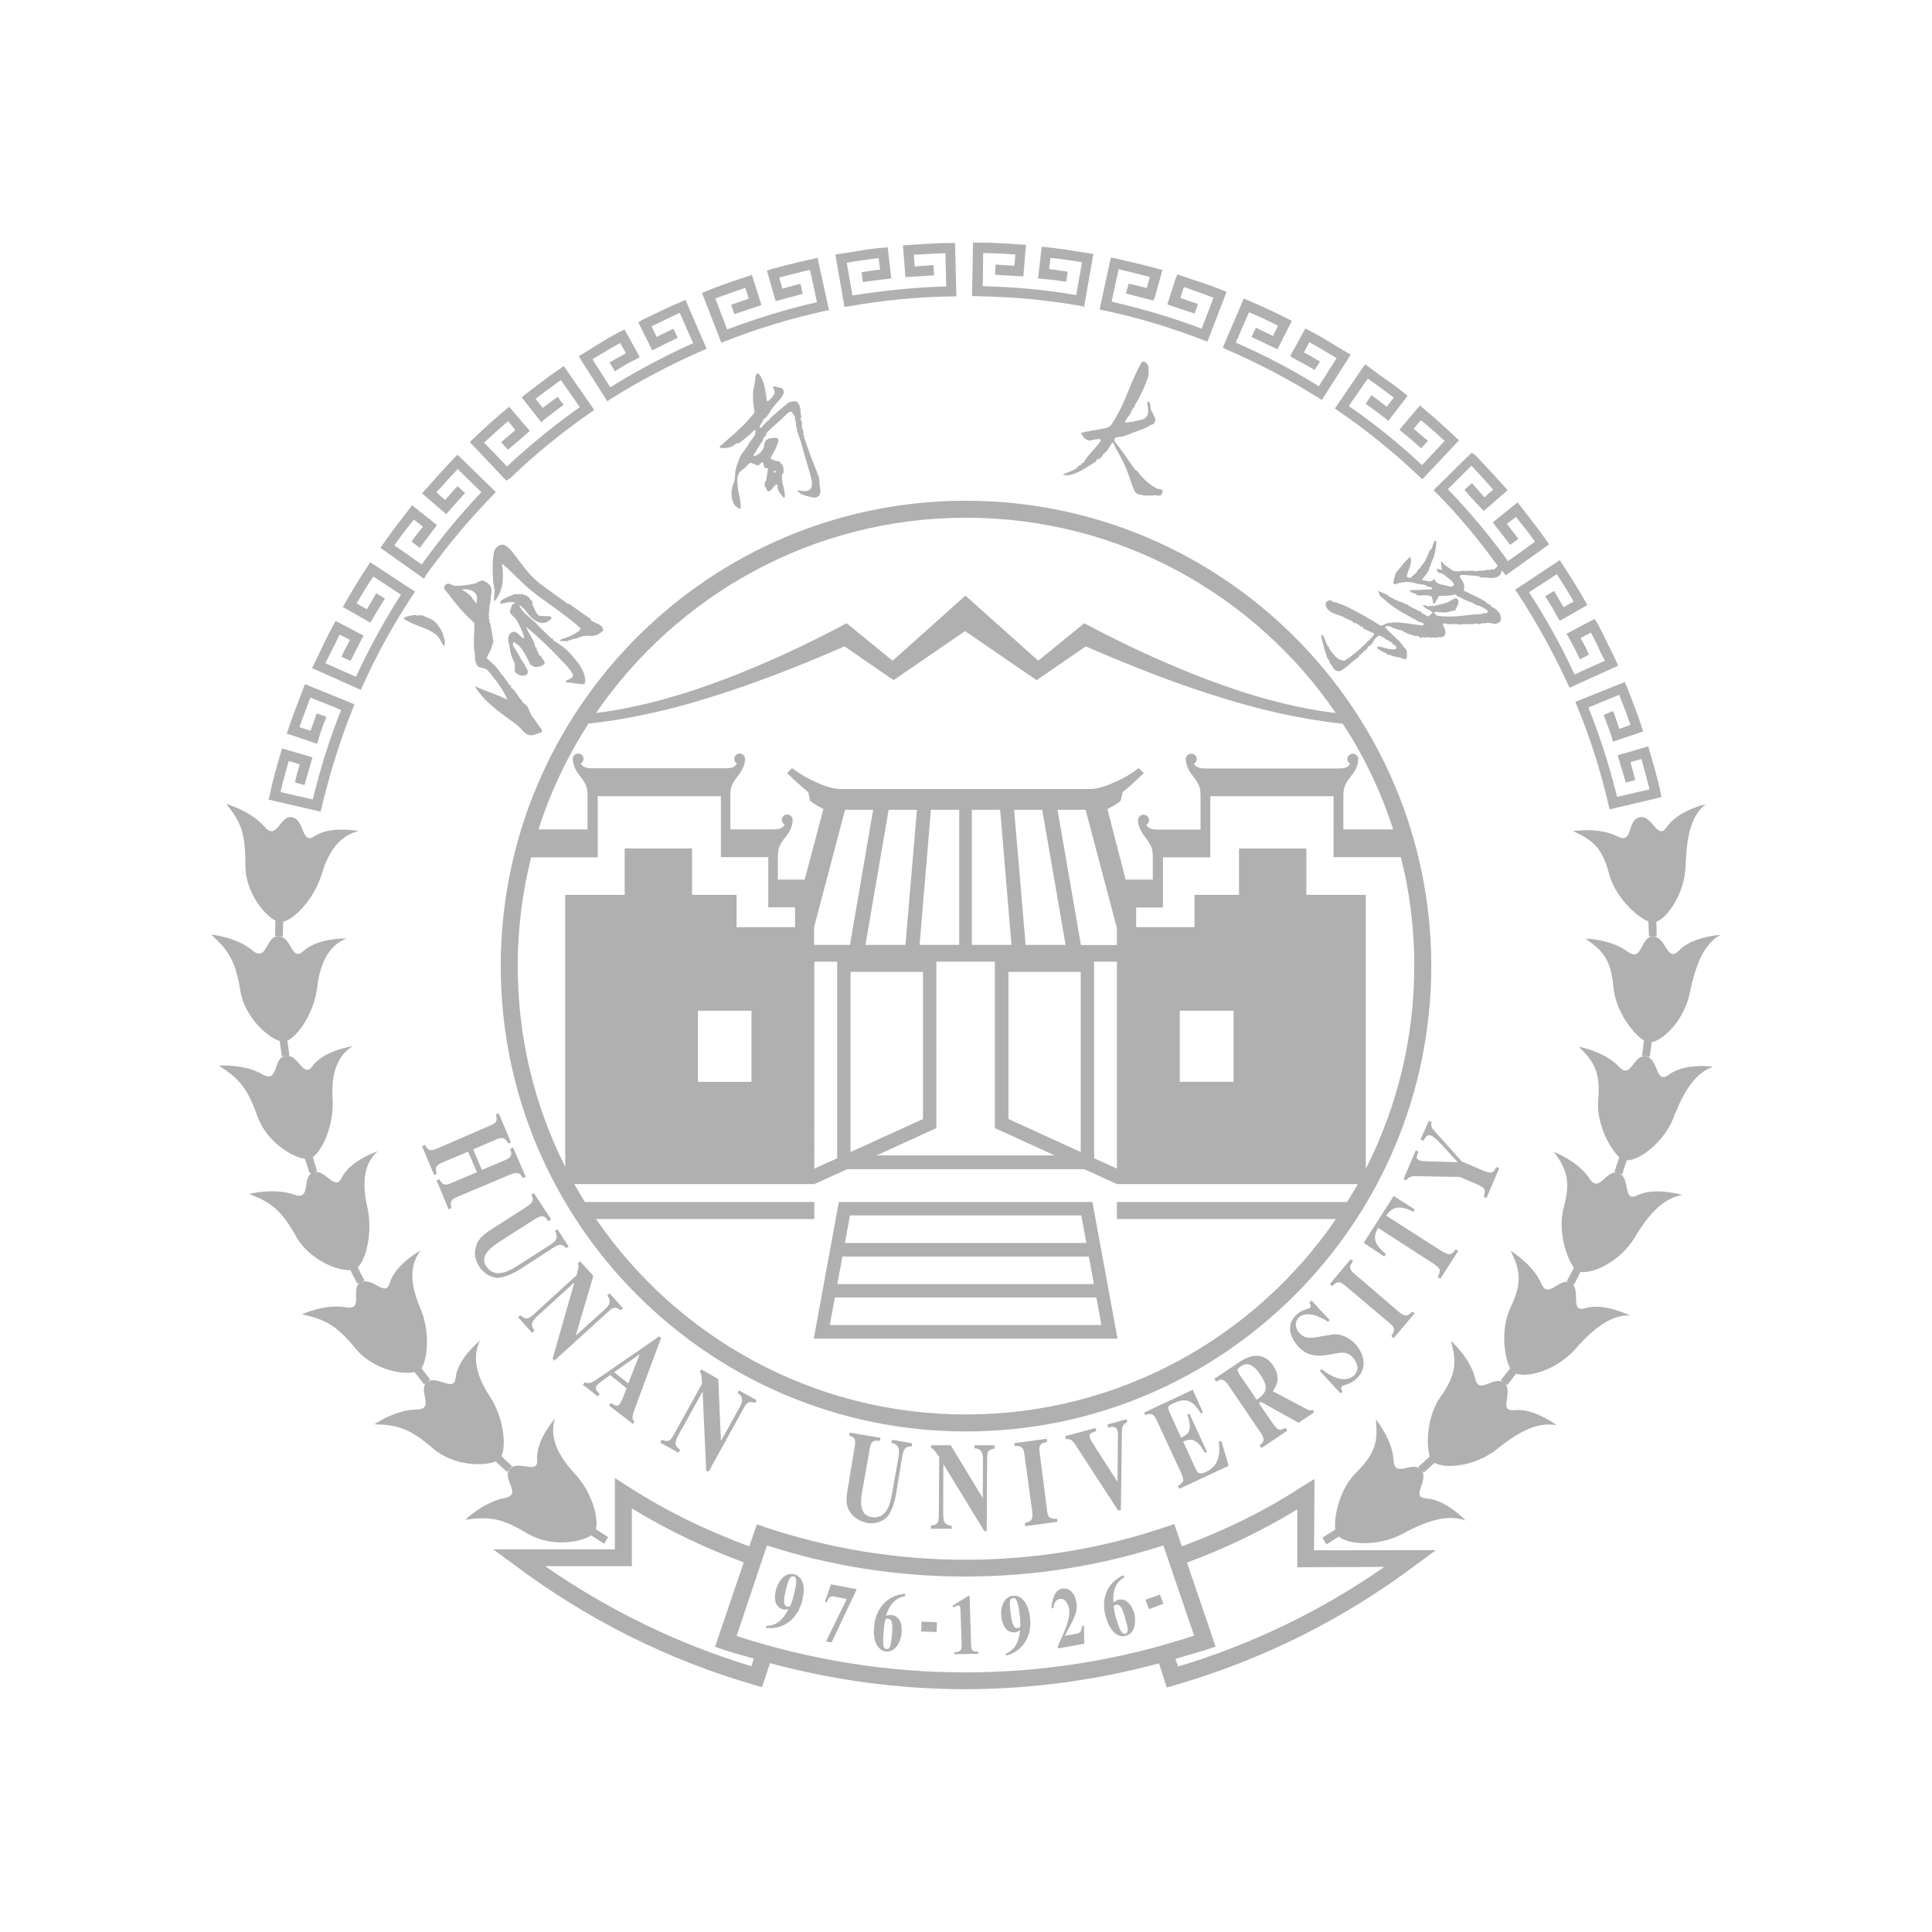 <?xml version="1.0" encoding="UTF-8" standalone="no"?>
<svg
   t="1711960752521"
   class="icon"
   viewBox="0 0 1024 1024"
   version="1.1"
   p-id="4895"
   width="200"
   height="200"
   id="svg11"
   xmlns="http://www.w3.org/2000/svg"
   xmlns:svg="http://www.w3.org/2000/svg">
  <defs
     id="defs11" />
  <path
     d="M265.4 512c0 136 110.6 246.7 246.6 246.7S758.6 648.1 758.6 512c0-136-110.7-246.6-246.6-246.6C376 265.3 265.4 376 265.4 512z m34.3 106.7c-16.2-32.1-25.3-68.4-25.3-106.7 0-19.9 2.5-39.2 7.1-57.6h35.3V422h65.3v32.3h25.1v26.6h14.2v10.5h-31v-17.1h-23.6v-24.6h-35.7v24.6h-31.5v144.4z m98.6-83v37.7h-28.4v-37.7h28.4zM714 637.1H592v9h116.1C665.3 708.6 593.3 749.7 512 749.7s-153.3-41.1-196.1-103.6h115.7v-9H310c-1.9-3.1-3.8-6.3-5.6-9.5h127.2l17.4-7.9h125.7l17.4 7.9h127.6c-1.9 3.2-3.8 6.3-5.7 9.5zM572.9 500.8l-12.4-71.6h14.9L592 492v8.9h-19.1z m19.1 8.9v109.7l-12.1-5.5V509.7H592z m-27.2-8.9h-21.2l-6.1-71.6h14.9l12.4 71.6z m8 14.3v95.5l-38.3-17.5v-78h38.3z m-57.7-14.3v-71.6h15l6 71.6h-21z m12.2 8.9V597.9l31.7 14.5h-94.4l31.7-14.5V509.7h31z m-18.9-8.9h-21l6-71.6h15v71.6z m-19.2 14.3v78l-38.4 17.5v-95.5h38.4z m-9.3-14.3h-21.2l12.3-71.6h15l-6.1 71.6z m-29.4 0h-19v-9.5l16.4-62.1h14.9l-12.3 71.6z m-6.8 8.9v104.2l-12.1 5.5V509.7h12.1z m181.6 63.7v-37.7h28.5v37.7h-28.5zM749.6 512c0 38.7-9.3 75.2-25.7 107.5V474.3h-31.5v-24.6h-35.7v24.6h-23.6v17.1h-30.9V481h14.2v-26.6h25.1V422h65.3v32.3h35.7c4.7 18.5 7.1 37.8 7.1 57.7z m-11.2-72.4H712v-18.5l0.2-2.3c0.4-2.7 2.2-5.5 3.8-7.3 3.1-3.8 3.7-6.6 3.9-8.8v-0.4c0-1.5-1.3-2.8-2.9-2.8-1.6 0-2.9 1.3-2.9 2.8 0 1 0.6 2 1.5 2.5-1.4 2.5-4.1 2.5-6.7 2.5h-69.3c-2.6 0-5.3 0-6.8-2.5 0.9-0.5 1.5-1.4 1.5-2.5 0-1.6-1.3-2.8-2.9-2.8-1.6 0-2.9 1.3-2.9 2.8v0.4c0.2 2.2 0.8 5 3.9 8.8 1.5 1.9 3.4 4.6 3.7 7.3l0.2 2.3v18.6h-22c-2.6 0-5.3 0-6.8-2.5 0.9-0.5 1.5-1.4 1.5-2.5 0-1.6-1.3-2.9-2.9-2.9-1.6 0-2.9 1.3-2.9 2.9v0.4c0.2 2.2 0.8 5 3.9 8.8 1.5 1.9 3.4 4.6 3.7 7.3l0.2 2.3v12.7h-14.4L587 429v-0.2s5-2.5 7-4.4l1-4.6c5-3.8 11.2-10.1 11.2-10.1l-2.6-2.6s-5.4 4.1-10.4 6.4c-4.7 2.2-10.1 4.5-14.8 4.7H445c-4.7-0.2-10.1-2.4-14.8-4.7-5-2.3-10.4-6.4-10.4-6.4l-2.6 2.6s6.2 6.3 11.2 10.1l1 4.6c2 1.9 7 4.4 7 4.4v0.1l-9.9 37.3h-14.2v-12.8l0.2-2.3c0.3-2.7 2.2-5.5 3.7-7.3 3.2-3.8 3.8-6.6 3.9-8.8v-0.4c0-1.6-1.3-2.9-2.9-2.9-1.6 0-2.8 1.3-2.8 2.9 0 1 0.6 2 1.5 2.5-1.5 2.5-4.1 2.5-6.8 2.5h-22V421l0.2-2.3c0.3-2.7 2.2-5.5 3.7-7.3 3.1-3.8 3.7-6.6 3.9-8.8v-0.4c0-1.6-1.3-2.8-2.9-2.8-1.6 0-2.8 1.3-2.8 2.8 0 1 0.5 2 1.4 2.5-1.4 2.5-4.1 2.5-6.8 2.5h-69.3c-2.6 0-5.2 0-6.7-2.5 0.9-0.5 1.5-1.4 1.5-2.5 0-1.6-1.3-2.8-2.9-2.8-1.6 0-2.8 1.3-2.8 2.8v0.4c0.2 2.2 0.8 5 3.9 8.8 1.5 1.9 3.4 4.6 3.7 7.3l0.2 2.5v18.4h-26c6.4-20 15.4-38.8 26.5-56.1 11-1.1 33.4-4.3 61.9-13.1 24.2-7.4 47.4-16.3 73.8-27.8l26 17.9 37.9-26 37.9 26 26.1-17.9c26.4 11.5 49.6 20.4 73.8 27.8 28.9 8.9 51.6 12.1 62.4 13.2 11.3 17.3 20.3 36.1 26.7 56zM512 274.4c81.3 0 153.2 41 196 103.5-10.1-1.1-28.7-4.2-53.5-12.5-41.8-14-79.8-35.1-79.8-35.1l-24.4 19.9-38.6-34.5-38.6 34.5-24.4-19.9s-37.9 21.1-79.8 35.1c-24.5 8.2-42.9 11.3-53 12.5 43-62.5 114.8-103.5 196.1-103.5z"
     fill="#A0a0a0"
     p-id="4896"
     id="path1"
     style="fill:#b0b0b0;fill-opacity:1" />
  <path
     d="M578.7 637.1H444.6l-13.3 72.4h161L579 637.1h-0.3z m-128.2 7.1h122.6l2.7 14.6h-128l2.7-14.6z m133.3 58.1h-144l2.7-14.6h138.6l2.7 14.6z m-140-21.7l2.7-14.6h130.6l2.7 14.6h-136zM787.9 634.9l6.7-15.7-1.4-0.7c-1.8 3.1-2.4 4-7.4 1.8l-11-4.7-15-16.7c-1.6-1.9-1.3-3.2-1-4.1l-1.5-0.7-4.4 9.8 1.5 0.8c1.2-2.1 2-3.7 4.4-2.7 1.5 0.8 4.3 3.6 4.9 4.2l8.9 9.8-16.4-0.5c-1.2-0.1-3 0-3.8-0.5-1.8-0.7-1.9-1.4-0.6-4.5l-1.4-0.8-6.5 15.3 1.5 0.6c1.1-2.3 4.2-2.2 5-2.2l23.4 0.4 8.8 3.8c5.1 2.2 4.8 3.3 3.8 6.8l1.5 0.5zM763.4 677.8l9.5-14.8-1.4-0.8c-2.3 2.8-2.9 3.7-7.7 0.7l-29.1-18.6c2.1-2.8 5.1-6.9 14.5-2l0.6-1.3-11.1-7.1-15.9 24.8 10.9 7.3 0.9-1.3c-8.2-6.4-5.8-10.9-4.2-13.9l29 18.7c4.6 3 4.3 4 2.6 7.2l1.4 1.1zM738.6 709.3l11.2-13.2-1.2-0.9c-2 1.8-3.4 3.2-6.7 0.5L717.7 675c-3.4-2.8-1.9-4.7-0.5-6.6l-1.3-1-11.1 13.2 1.4 1.1c1.6-1.7 3.1-3.3 6.4-0.6l24.3 20.5c3.1 2.6 2 4.3 0.5 6.5l1.2 1.2zM718.9 730.8c6.6-6.1 3.5-14-0.4-18.3-4.9-5.2-10.2-5.6-12.2-5.2l-8.4 1.4c-5.1 0.8-6.7 0.3-9.2-2.2-2.8-3.2-2.1-6.5-0.3-8.2 4.4-3.8 11.6-0.4 15.5 2.3l0.9-0.9-9.7-10.4-1.1 1.1c0.6 1 1.1 1.8 0.3 2.7-1 0.9-4.1 0.9-7 3.6-7 6.3-2 13.8 0.7 16.9 2.1 2.1 6 6.3 15.8 4.5l3.9-0.7c3.6-0.6 6.3-1.1 9.4 2.1 0.5 0.7 4.7 5.5 0.5 9.6-4.8 4.2-11.9 0.7-17.1-3.4l-1 0.9 11 11.9 1.1-1c-0.7-0.9-1.2-1.9-0.4-2.6 1.1-1.1 4.2-0.9 7.7-4.1zM688.3 754.1l8.3-5.6-1-1.3c-0.4 0.3-1.1 0.6-2.4 0l-18.6-9.8c1.6-2.4 4.8-6.9 0.2-13.6-6.2-9.2-15.2-3.8-18-1.8l-13.2 8.8 0.9 1.5c2.6-1.5 3.9-2.1 7 2.5l16.3 24c3 4.4 2.2 5.1-0.2 7.3l1 1.4 13.7-9.2-0.9-1.5c-3.1 1.4-3.9 1.8-6.9-2.5l-7.3-10.6 1.1-0.7 20 11.1z m-22.2-12.2l-9.5-13.9c-0.9-1.8-1.2-2.4 1.2-3.9 3.2-2.2 6.5-1 10.2 4.5 4.7 7 3.3 9.6-1.9 13.3zM624.3 787.6l0.8 1.5 26.1-12.2-3.9-13.3-1.3 0.6c1.3 10.3-2.5 13.9-6.9 16-3 1.3-4.2 1-5.4-1.7l-6.6-14.4c4.5-2.1 7.5-1.3 11.5 5.9l1.1-0.5-9.3-20.2-1.1 0.5c2.7 7.7 1.1 10.3-3.3 12.2l-6.3-13.9c-1.1-2.5-0.5-3.1 2-4.2 6-2.8 10-2.8 14.8 5.3l1.1-0.5-5.4-12.1-25.8 12.1 0.6 1.3c2.2-0.7 4.1-1.4 5.9 2.4l13.4 28.9c1.8 4 0.4 4.7-2 6.3zM581.1 758.4l-0.5-1.5-16.1 4.3 0.5 1.6c2.1-0.1 3-0.1 5.2 3.3l22.5 34.6 1.4-0.4 0.5-40.1c0.1-3.9 0.3-5.2 2.9-6.4l-0.4-1.6L587 755l0.3 1.6c2.8-0.5 4.3-0.7 5 1.8 0.3 1.3 0.3 3.1 0.2 4.6l-0.2 22.4-11.7-18.2c-0.9-1.5-2.6-3.8-2.9-5.1-0.7-2.3 0.4-2.5 3.4-3.7zM543.2 807.2l0.1 1.7 17.1-2.3-0.1-1.6c-2.8 0-4.8 0.1-5.3-4.1l-4-31.3c-0.7-4.5 1.7-4.9 3.9-5.3l-0.1-1.7-17.2 2.3 0.2 1.5c2.2 0 4.6-0.2 5.1 4.1l4.3 31.4c0.4 4.1-1.5 4.7-4 5.3zM500 776l21.7 35.5h1.3l0.2-38.6c0-3 0.2-4.6 3.9-5.1V766h-10.6v1.6c4 0.4 4.5 2.6 4.5 6.6l-0.1 19.8-17-28h-10.4v1.6c0.8 0 1.4 0.3 4.3 4.7l-0.2 31.1c0 4.4-1.4 4.8-4.2 5.2v1.7h11v-1.6c-3.6-0.5-4.5-1.8-4.5-6.5l0.1-26.2zM449.3 789.2c-1.2 7-0.5 9.5 1.3 12.2 2.5 4.2 7 5.3 9.1 5.8 2.9 0.5 7.3 0 10.4-3.1 2.4-2.5 4.2-8.2 4.8-12.1l3.4-20.6c0.9-4.2 2.1-4.7 4.9-4.8l0.3-1.6-10.7-1.9-0.3 1.6c4.2 1.1 4.2 3.3 3.8 7.3l-3.5 19.6c-0.7 4.3-2.5 14-11 12.5-7-1.2-5.5-10.1-4.8-13.7l3.8-21.5c0.9-5.8 2.4-5.5 5.6-5.2l0.3-1.6-16.3-2.8-0.3 1.6c2.6 1 3.8 1.2 2.8 6.6l-3.6 21.7zM372.3 737.7h0.1l1.9 41.8 1.3 0.5 18.6-33.7c1.6-2.7 2.6-4 6.1-2.7l0.7-1.5-9.4-5.2-0.6 1.4c3.2 2.3 2.7 4.5 0.8 8l-9.6 17.3-0.1-0.1-1.4-32.6-9-5.1-0.9 1.5c0.6 0.2 1.1 0.8 1.3 6.1l-15 27.1c-2.1 3.9-3.5 3.7-6.3 2.6l-0.9 1.5 9.8 5.4 0.8-1.5c-2.9-2.2-3.2-3.7-0.9-7.9l12.7-22.9zM350.4 709.1l-1-0.8-30.9 21.3c-4.2 3-6.1 4.2-8.6 3.1l-1 1.2 7.9 6.2 1.1-1.3c-1.3-1.1-3-2.7-1.4-4.7 0.7-0.8 2.9-2.5 6.9-5.3l8.7 7c-0.7 2-2.6 6.8-3.6 8.3-1.3 1.7-2.1 1.1-4.7-0.5l-1 1.3 12.6 9.8 0.9-1.2c-1.9-1.5-1.1-3.5 1.5-10.5l12.6-33.9zM333 733.2l-7.5-5.9 13.6-9.6-6.1 15.5zM293.8 721.2l28.6-26c2.4-2.2 3.6-3 6.6-0.7l1.2-1.1-7.1-7.9-1.3 1.1c2.5 3.3 1.3 5.1-1.7 7.8l-14.7 13.3h-0.2l9.3-31.5-7.1-7.7-1.2 1.2c0.5 0.4 0.8 1.2-0.6 6.2l-23 21c-3.1 2.8-4.4 2.2-6.9 0.2l-1.1 1.1 7.4 8.2 1.3-1.1c-2.1-3-1.8-4.7 1.6-7.8l19.4-17.7 0.1 0.1-11.5 40.2 0.9 1.1zM263.5 677.3c3.6 0 9-2.6 12.2-4.6l17.6-11.4c3.7-2.4 4.8-1.7 6.8 0.2l1.3-0.8-5.9-9.1-1.3 0.8c1.9 3.7 0.5 5.5-2.9 7.6l-16.9 10.8c-3.5 2.3-12 7.6-16.7 0.3-3.9-5.9 3.8-10.8 6.8-12.8l18.6-11.9c4.8-3 5.7-1.8 7.5 0.9l1.5-1-9.1-13.9-1.4 0.9c1.1 2.4 1.7 3.6-2.9 6.6l-18.4 11.8c-6 3.8-7.2 6.2-8.1 9.3-1.4 4.7 0.7 8.8 2 10.6 1.6 2.4 5.1 5.4 9.3 5.7zM241.8 634.6l29.2-12.3c4.1-1.6 5.1 0.3 6.1 2.1l1.5-0.7-6.6-15.4-1.6 0.7c0.7 2 1.5 4.1-2.5 5.8l-12.5 5.3-4.6-10.9 12.5-5.4c4-1.7 5 0.4 6.1 2.3l1.4-0.6-6.4-15.3-1.6 0.5c0.6 2.2 1.3 4.1-2.6 5.7L231.1 609c-3.6 1.5-4.4 0.2-5.9-2.2l-1.5 0.7 6.4 15.3 1.4-0.7c-0.7-2.4-1.1-4.3 2.6-5.8l14-5.9 4.7 10.9-14 5.9c-3.7 1.6-4.7 0-6-2.2l-1.4 0.6 6.4 15.4 1.5-0.7c-0.6-2.5-0.9-4.2 2.5-5.7zM300.3 360.5c-0.5 0.3-0.5 1 0.1 1.3 0.6 0 1.4-0.3 1.9 0.3 0.6-0.7 1.1 0 1.7 0.1 1.2 0 2.5 0.3 3.6 0.3 1.1 0.4 2.6 0.2 2.6-1.4 0-6.1-4.5-10.7-8.4-15.2-2.6-2.7-5.7-4.7-8.7-6.6-0.3-0.2-0.1-0.7 0-0.8-0.1-0.7-0.8 0.2-1.1-0.3-2.6-2.7-5.4-5-7.8-7.8-3.1-3.1-6.8-5.2-8.9-9.2 0.1-0.2 0.2-0.4 0.4-0.3 0.9 0.7 1.5 1.3 2 1.8 2.7 3.3 5.3 7.2 10 7.5 1.6 0.1 3.2-1 4.5-2.2 0.3-0.3-0.1-1.4-1-1.5-0.5 0.3-1.3 0-1.5 0.1-1.8-0.3-3.8 0.4-4.8-1-1.1-1.5-1.9-3.3-2.7-5.1 0-0.2-0.1-1 0-1.5-0.1-0.6-1.1-1.1-1.3-1.5-0.5-1-1.3-1.7-2.7-2.1-0.6-0.1-1-0.2-1.3-0.6-0.5-0.3-0.5 0.5-0.9 0.4-0.4-0.8-1.2 0-1.9-0.2-1.2-0.4-2.4 0.4-3.9 0.9-1.1 0.2-2.2 1.2-3.4 1.7-1 0.3-1.7 1.3-1.8 2.4 2.6-0.2 5.4-1.5 7.9-0.6 0.1 0.1 0 0.4-0.2 0.4-0.1 0.3-0.3 0.2-0.5 0-0.3 0.5-0.9 0.8-1.1 1.4 0.1 1.2-1.2 2.4-0.7 3.5 0.4 1.4 2.5 2.3 3.3 3.8 1.7 2.9 3.5 6.4 4.2 9.9-2.5-0.6-3.6-4.5-6.6-3.3-0.9 0.4-1.5 1.4-1.8 2.5-0.5 2.4 0.8 4.7 0.9 7.3 0.4 2.1 1.2 4.1 2.1 6 0.4 0.9 0.5 2.6 0.4 3.6 0 0.5-0.3 1.2 0.2 1.8 1.1 1.1 2.3 1.8 3.8 1.8 1.8 0.1 3-0.8 2.8-2.1 0.2-0.5-0.4-1.2-0.7-2-0.1-0.5-1.1-0.9-0.7-1.9-1.1-0.5-1.1-1.7-2.1-2.3-0.3-0.3-0.1-0.6-0.1-0.6-1.3-2.6-2.7-4.7-4.1-6.9-0.2-0.6 0-1.4 0-2 4.5 1.8 6.6 7 8.8 11.4 0.8 1.1 1.9 1.6 3.2 1.9 0.8 0 1.6-0.4 2.3-0.4 0.6 0.2 0.7-0.7 1.5-0.7 0.6-0.2 1-1.1 0.9-1.3-0.3-1.2-1.5-2-1.8-3.2-0.4-0.5-0.9-0.6-1.3-0.8-0.1-0.3-0.1-0.6 0-0.8-0.3-0.4-0.9-0.7-0.6-1.5 0 0-0.5-0.3-0.6-0.4-0.2-0.3 0-0.6 0.2-0.9 0-0.3-0.9-0.3-0.9-0.6-0.7-4.2-3.5-7-4.9-10.8 6.8 5.6 12.8 11.4 18.9 17.9 2.2 2.2 4.3 4.4 5.9 7.2 0.6 1.5-1.3 2.9-3.3 3.2zM232.2 331.5c-1.2-2.1-3.5-3.4-6-4.3-1.1-0.4-2.5-1.4-3.8-1-0.6 0-1-0.1-1.6 0.1-0.1-0.1-0.5-0.4-0.7-0.4-1.9 0.3-3.8 0.5-5.6 1.3-0.1 0.2-0.4 0.6-0.5 0.8 3.5 2.2 7.1 3.6 11.1 5 2.5 1 4.7 2.2 6.5 3.8 1.8 1.8 2.2 4 4 5.9 0-0.9 0-1.7 0.2-2.5 0-1.3-0.7-2.3-0.9-3.7-0.5-1.8-1.6-3.5-2.7-5z"
     fill="#A0a0a0"
     p-id="4897"
     id="path2"
     style="fill:#b0b0b0;fill-opacity:1" />
  <path
     d="M260.5 313c0.4-2.5-2.4-4.5-4.8-5.4-0.7-0.1-1.3 0.9-1.8 0.5-0.6 0.6-1.4 0.8-1.8 1.1-3.5 0.8-7 1.3-10.6 1.3-1.2 0-2-0.5-3-1-1.6-0.5-2.5 0.3-3 1.5-0.4 0.9 0.4 1.6 0.7 2 4.8 6.2 9.3 12.1 15.2 17.1 0.2 5.9-0.9 11.5 0.4 17.4 0 1.2-0.2 2.6 0.4 3.6 0.3 1.2 1 2.5 2.3 2.6 1.4 0.5 3.1 0.5 4.1 1.7 4 4.9 8 9.8 10.4 15.5-5.7-2.9-11.6-4.6-17.4-7.2 5.3 8.7 13.9 14.2 21.8 20.1 2.1 1.4 3.3 3.5 5.2 4.9l0.5 0.4c2.1 1.2 4 0.5 6.1-0.4 0.2-0.1 0.5-0.1 1.3-0.4 0.8 0.1 0.9-1.3 0.4-2-1.8-2.1-2.9-4.2-4.7-6.4-1.3-1.6-1.6-3.9-3-5.8-0.4-0.6-1.3-1.3-1.9-1.6-0.5-0.9-1.3-1.8-1.9-2.6-1.5-1.8-2.4-4.1-4.5-5.4-0.4-0.3 0.4-0.5 0-0.9-0.4-0.3-1-0.6-1.4-1 0-1-1-1.6-1.3-2.3-0.2-0.7-1.1-0.8-1.3-1.8 0.1-0.4-1.3-1-1.6-1.7-0.3-1.1-1.3-1.5-1.5-2.2-1.6-2.2-3.9-3.9-5.8-5.7 0.6-2.3 2.3-4.1 2.7-6.4 0.2-0.7 0.5-1.4 0.8-2.2-0.3-3.2-1.1-6.3-1.6-9.8 0-0.4-0.7-0.5-0.6-1 0.3-0.3 0.5-0.4 0.5-0.4s-0.3-0.2-0.6-0.2c0-0.3 0.1-0.6 0.3-0.7-0.7-0.3-0.4-1-0.3-1.2 0.1-0.7-0.6-1.3 0.1-1.9 0.2-0.3-0.5-0.5-0.1-0.8 0.3-0.6 0.1-1.5 0.1-2.2 0.8-3.2 0.9-6.2 1.2-9.1z m-7.7 6.9c-1.5-1.1-2.3-2.8-3.4-4.1-1.5-1.4-3.1-2.5-4.7-3.4 2.7-0.3 6.4 0.1 7.8 3 0.9 1.3-0.3 3.2 0.3 4.5z"
     fill="#A0a0a0"
     p-id="4898"
     id="path3"
     style="fill:#b0b0b0;fill-opacity:1" />
  <path
     d="M301.5 319.9c-0.2 0.1-0.3 0.3-0.5 0.2-5.2-3.9-10.5-7.4-15.6-11.4-5.7-4.7-9.6-10.8-14.2-16.6-1.2-1.4-2.4-2.6-4-3.3-2.7-0.6-5.3 1.9-5.5 4.4-0.7 4.6-0.7 8.8-0.4 13.6 0.1 2 0.5 4.2 0.9 6.3 0 1.9-0.7 3.8-0.1 5.6 4.8-5.4 5-13.1 3.9-20 5.6 4.4 10.1 10 15.7 14.4 8.6 6.9 17.8 12.4 25.9 19.8 0.4 0.2-0.3 0.9-0.7 1.5-1.6 1.2-3.4 2.1-5.1 2.9-1.7 0.8-3.8 1-5.2 2.2 0.2 0.1 0.3 0.4 0.6 0.5 0 0 0.2-0.1 0.2-0.5 0.5-0.2 0.6 0.5 1.2 0.5 0 0 0.1-0.1 0.2-0.3 0.8-0.1 1.3 0.3 1.5 0.2 2.1-0.9 4-1.2 6.1-1.8 1.9-0.9 3.9-1.3 5.7-1.1 2.9 0.4 5.6-0.8 7.5-2.7 0.6-0.5-0.4-1.1-0.2-1.6-0.4-0.9-1.2-1.2-2-1.8-1.4-0.6-3-1.3-4.2-2.1-0.2-0.2 0-0.4 0.1-0.6-4.1-2.7-7.9-5.5-11.8-8.3zM385.4 233.2c-1.4 1.2-2.5 2.3-4 3.5-0.1 0.1 0.5 0.6 0.7 0.8 2.2 0 5.1 0 7-1.6 0.3-0.4 1-0.8 1.7-1 0.3-0.2 0.4 0.1 0.4 0.3 2.9-2.1 6-4.4 8.5-7.2 0.2 0 0.7-0.1 0.7 0 0 0.6 0 1.3-0.1 1.9-0.7 1.9-2 3.2-3.2 4.8-0.9 1.8-2 3.4-3.4 5.1-1.2 1.7-1.7 2.9-2.4 4.7-0.7 1.9-1.3 3.8-1.6 5.8-0.2 2.1-0.1 4-0.9 5.9-1.4 3.6-1.5 7.3 0 10.6 0.4 1.3 1.8 1.8 2.7 2.8 0.1-0.1 1-0.1 1.1-0.3 0.3-4.2-1.6-7.9-1.6-12-0.3-1.4-0.2-2.8-0.1-4.3 0.3-1.7 1.2-3.2 2.5-3.9 1.1-0.8 2.2-1.8 2.8-2.7 0.2-0.1 0.4-0.1 0.5-0.1 0-0.3 0-0.4 0.3-0.6 0.4-0.2 0.7-0.5 1-0.4 1.2 0.7 2.1 0.6 3.1 1.3 0.6 0.2 1.2-0.1 1.7-0.3-0.1-0.2-0.2-0.4 0-0.5 0.8-0.2 0.8-1 1.1-0.8 1.2 0.2 0.6 2.3 1.6 3.1 0.7 0.1 1.5-0.3 1.5 0.6-0.2 1.9-0.6 3.8-0.9 5.7 0 0.3-0.6 1-0.7 1.3 0 0.8-0.3 1.5 0 2.6 0.2-0.2 0.5-0.3 0.6 0 0.2 0.9 0.5 2.1 1.4 2.1 1.9-0.2 2.2-2.7 4-3.6 0.2-0.1 0.9 0.2 0.8 0.9-0.3 2 1.3 3.8 2.4 5.2 0.3 0.5 1.2 1.5 1.3 0.5 0.5-4.2-2.2-7.8-1.3-12.2 0.2-0.2 0.7-0.5 0.7-0.5-0.2-1.4 0.3-2.8-0.6-4.1-0.8-0.7-1.1-1.9-2.2-2.3-0.2 0.2-0.8 0-1.1 0.2-0.5-0.2-1.1-1-1.6-0.6-0.3-0.6-1.4-0.4-1.4-1.1 1.6-3 3.3-5.6 4.1-8.9 0.2-1-0.3-1.9-1.4-1.8-2.2-0.1-5.8 0.2-6 3.5-0.1 2.6-2.4 5.3-5.2 6.1-0.3 0.1-0.6 0-0.5-0.4 1.7-2.8 3-5.2 5-7.9 0.1-0.3 0-1 0.1-1.2 0.8-0.3 0.8-1 1.3-1.5 0.4-0.1 0.4-0.9 0.7-1.5 3.5-3.6 7.2-6.4 10.7-9.9 0.4-0.4 1.1-1.1 1.7-1.1 0.4 0.3 0.7-0.1 0.9 0.3 0.7 1.3 2 2.3 1.6 3.6 0 0.8 0.4 1.4 0.4 1.9 0.2 4 1.9 7.8 3.1 11.5 1.2 4.9 2.8 9.9 4.2 14.7 0.6 2.4 1.5 4.7 1.2 7.2-0.4 3.8-5.1 3-7.8 2.3 1.3 2.7 4.8 3 7.5 3.8 1.4 0.4 3 0.4 4.1-0.8 1.3-1.7 0.6-3.9 0.3-5.5-0.2-1.6 0-3.2-0.5-4.8-2.9-7-5.6-14.1-7.9-21.2 0-0.2 0.2-0.3 0.4-0.4-0.2-0.4-0.8 0-0.7-0.6 0.8-1.8-1.3-3.1-0.7-5.3 0.5-0.9-0.6-1.8-0.7-3-0.1-0.3 0.1-0.5 0.5-0.8-0.2-1.2-0.6-2-0.5-3.3 0.1-1.3-0.5-3.2-1.4-4.3-0.3-0.3-0.8-0.9-1.5-0.9-0.9 0.3-2.3 0.2-3.2 0.6-3.4 2.7-6.8 5.5-10.2 8.7 0 0-0.1 0.3-0.3 0.6-1.5 0.9-3 2.8-4.2 4.1-0.4 0.1-0.8 0.2-0.9 0 0.1-0.5 0.2-1.7 1-1.9-0.1-0.1-0.1-0.1-0.1-0.4-0.2-0.2 0.2-0.2 0.5-0.4 0.2-0.3 0.3-0.9 0.6-1.5 0.5-0.7 1.6-1.1 2-1.9 0.9-1.1 1.6-2.4 2.5-3.8 0.5-0.4 1.1-1.4 1.6-2 1.8-2.1 3.7-3.8 4.6-6.2 0.5-1.4-0.6-3-1.9-3-1.5-0.1-2.4-1-3.8-0.5 0.8 1.4 1.5 3.3 0.4 4.6-0.7 0.5-0.7 1-1 1.4-0.8 0.3-0.8 0.8-1.2 1.2-0.6 0.1-1.2 0.6-1.4 0.2-0.1-1.4-0.3-2.9-0.7-4.6-0.3-2.5-0.8-5-1.9-7-0.3-0.9-1.4-3.2-2.6-2.8-0.9 0.6-0.8 2.8-1.1 4.3 0 0.5-0.2 1.2-0.2 1.7-1 3.6-0.9 7-0.6 10.2 0 1.7 1.1 3.7 0.3 4.9-4.2 5.3-9.1 9.8-14.2 14.1zM410 250c0.2-0.3 0.5-0.4 0.7-0.5 0.4-0.1 0.4 0.2 0.4 0.3 0 0.5 0 0.5-0.3 0.7-0.3 0-0.5 0.1-0.5-0.2-0.2-0.1-0.3-0.1-0.3-0.3zM574.8 228.9c-0.4-0.2-0.2 0.6-0.7 0.4-0.3 0-0.5-0.1-0.7-0.1-0.4 0.4-0.3 0.9-0.1 1.2 0.9 0.5 0.8 1.5 1.7 2 0.8 0.5 1.6 1.1 2.4 1.1 1.8-0.2 4-1.1 5.9-0.6 0.3 0.3 0 0.8-0.2 1.3-2.9 3.8-6.4 6.9-8.9 11.1-0.3 0.5-0.7-0.3-0.8 0.2-0.1 0.3-0.2 0.4-0.2 0.7-1.2 0.4-2 1.2-2.8 2.1-2.2 1.5-4.8 2-7.1 3.3 0.7 0.3 1.5 0.3 2.2 0.3 1.7 0 3.6-0.6 5.3-1.4 3.4-1.4 6.6-3.8 10.1-5.9 0.2-0.3 0.3-0.8 0.3-1 0.2-0.4 0.5 0 0.8 0v-0.4c0.4-0.2 0.9 0 0.9 0 0.6-0.6 1.2-1.2 1.6-2.1 0.1-0.1 0.8-0.9 1.2-1.2 2-1.5 2.3-3.7 4.2-5.5 2.1 4.7 4.9 8.8 7 13.9 1.6 3.9 2.5 7.7 4.3 11.6 0.3 0.8 1 1.8 2.2 2.1 1.9 0.4 3.7 0.9 5.4 0.7 0.8-0.3 1.7 0.2 2.7-0.2 0.7-0.4 1.6 0.5 2.4 0.2 0.6 0 1.3 0 1.7-0.6 0.5-0.6 0.8-1.5 0.5-2.2-0.8-1.1-2.2-0.4-3.2-1.1-4.1-2.2-7.3-5.3-10.2-9.2-0.1-0.1-1-0.6-1.1-0.7-3.6-4.9-6.5-9.7-10.4-14.3-0.4-0.6-1-1.8-0.1-2.4 1-0.7 2.6-0.7 4.2-0.9 2-0.7 3.6-1.3 5.3-2 3.2-1.3 6.5-2 9.5-4.2 0.3-0.1 1.1-0.1 1.2-0.4 0.8-0.7 1.4-2 0.9-3-0.6-1.4-1.1-2.9-2.1-4.1-0.7-1.6 0.2-3.8-1.4-4.8-0.4-0.1-0.5 0.5-0.7 0.9 0.3 1.7 0.9 3.6 0.5 5.1-0.2 1.3-0.7 2.4-1.9 3-1.5 0.9-3.2 0.9-4.9 1.4-1.3 0.4-3 0.5-4.2 0.7-0.2-0.1-1.2 0.5-1.2-0.3 0.4-1.2 1.3-2.4 2.2-3.4 1.2-1.4 1.3-3.7 3.2-4.9-0.1-0.2-0.4-0.3-0.3-0.4 3-4.8 5.2-9.6 7-14.7 0.6-1.9 0.5-4.1 0.2-6.3-0.5-1.1-1.4-2.2-2.7-2.2-0.7 0-1.3 0.9-1.5 1.6-3.5 6.3-5.7 12.5-8.4 18.9-1.9 4.4-4.2 8.8-7.1 13.1-1.6 1.9-5 1.9-7.4 2.5-0.9 0.1-2 0.4-2.7 0.4-1.1 0.2-2.8 0.7-4 0.7zM170.6 427.5c4.2-17.5 9.6-35 16.3-51.7l1-2.5-26.3-10.7-1 2.7-2 5.3c-2 5.2-4 10.3-5.7 15.7l-0.9 2.5 16.1 5.4 0.8-2.7c1-3.6 2.4-7.3 3.8-10.7l0.2-0.9-5-1.8-0.3 0.8c-1 2.7-2 5.5-3 8.4-2.2-0.7-3.8-1.2-5.9-1.9 1.5-4.4 3.2-8.7 4.7-12.8 0 0 0.5-1.4 1.1-2.9 3.4 1.4 13.1 5.2 16.3 6.6-6.1 15.2-11.1 31.2-15 47.4-3.5-0.7-13.6-3.1-17.1-3.9 1.2-5.5 2.8-11 4.3-16.4 2.2 0.5 3.8 1.1 5.9 1.8-1.1 3.1-2.6 9.5-2.6 9.5l5.1 1.4 4.2-14.7-16.1-4.7-1.1 3.7c-2 6.9-4 13.8-5.4 20.9l-0.7 2.5 27.6 6.4 0.7-2.7zM191.3 365.7l1-2.4c7.4-16.4 16.3-32.5 26.2-47.5l1.5-2.2-23.8-15.6-1.4 2.2c-4 6-7.8 12.3-11.8 19.2l-1.3 2.3 14.6 8.3 3.6-6.1 4.1-6.7-4.6-2.8-4 7s-0.6 0.8-1 1.5c-1.9-1.1-3.5-2-5.4-3.1 3-5 5.8-9.8 8.8-14.2 3.2 1.9 11.7 7.6 14.7 9.6-8.9 13.9-16.9 28.5-23.8 43.5-3.3-1.4-12.8-5.6-16.2-7.2 0.9-1.8 1.7-3.5 1.7-3.5 2-3.8 3.9-7.8 5.8-11.7 1.9 1 3.6 1.9 5.5 2.9-1.6 3-3.2 5.8-4.5 8.9l4.8 2.2c1.8-3.6 3.7-7.3 5.6-11l1.3-2.4-14.8-7.8-1.2 2.2c-2.6 4.8-5 9.6-7.2 14.4l-4.1 8.5 2.5 1 23.4 10.5zM226.1 304.4c10.6-14.7 22.2-28.7 34.9-41.7l1.8-1.9-20.3-19.8-1.9 1.9c-4.1 4.2-8 8.7-11.9 13l-5 5.6 2.1 1.8 10.7 9.2 7-7.9 3-3.3-4-3.6-3 3.2s-2 2.3-3.6 4.1c-1.6-1.4-2.9-2.6-4.6-4.1 0.7-0.8 1.4-1.5 1.4-1.5 3.2-3.6 6.5-7.2 9.9-10.8 2.6 2.6 10.1 9.8 12.5 12.3-11.3 11.9-22 24.9-31.6 38.3-2.9-2.1-11.5-8.1-14.5-10.2 2.7-3.7 5.3-7.3 8.1-10.8 0 0 1.1-1.4 2.3-2.8 1.7 1.4 3.1 2.4 4.8 3.8-2.2 2.5-6.1 7.8-6.1 7.8l4.4 3.4 9.1-12.1-13.2-10.5-5.5 7.2c-3.3 4.2-6.5 8.6-9.7 13.1l-1.5 2.3 23 16.3 1.4-2.3zM270.7 253.2c13.2-12.7 27.4-24.2 42.1-34.4l2.2-1.5-16.2-23.3-2.2 1.6-4.9 3.4c-4.4 3.2-8.8 6.6-13.1 9.9l-2.1 1.7 10.4 13.2 2-1.8c2.6-2 6.2-4.8 9.8-7.4l-3.1-4.3c-2.9 2-5.6 4.1-7.9 5.9-1.4-1.8-2.4-3-3.8-4.8 3.5-2.8 7.2-5.4 10.8-8.1 0 0 1.2-1 2.6-1.8 2.1 3 8 11.3 10 14.3-13.4 9.5-26.4 20.1-38.6 31.4-2.4-2.5-9.6-10-12.1-12.6 4.4-4.1 8.6-7.9 12.7-11.4 1.4 1.7 2.5 3 3.8 4.7-0.5 0.6-1.3 1.2-1.3 1.2l-6.2 5.3 3.7 3.9 6.1-5.2 5.4-4.7-1.7-2-9.2-10.8-2.1 1.7c-5.4 4.5-11 9.5-16.9 15.2l-1.9 1.8 19.4 20.5 2.3-1.6zM321.9 212.7l2.2-1.5c15.4-9.6 31.5-18.1 48-25.3l2.4-1.1-11.2-25.9-2.3 1.1c-6.7 2.7-12.9 5.9-20.5 9.5l-2.2 1.3 7.4 14.9 13.5-6.7-2.3-4.8s-5.9 2.9-8.9 4.4c-0.8-2-1.7-3.5-2.7-5.6 5.4-2.7 10.3-5 15-7.2 1.4 3.4 5.6 12.9 7.1 16.1-15.1 6.8-29.9 14.6-43.9 23.4-2-3.2-7.6-11.8-9.5-14.9 0.8-0.4 1.5-0.9 1.5-0.9 4.4-2.6 8.7-5.3 13.2-7.7 1.1 1.9 1.9 3.4 3.1 5.4-2.7 1.5-5.3 2.9-7.7 4.3l-1 0.6 2.8 4.7 0.9-0.6c3.3-2 6.4-4 9.9-5.6l2.4-1.3-8.1-14.7-2.4 1.2c-5.4 2.8-10.7 6.1-15.8 9.3l-6 3.7 1.4 2.4 13.7 21.5zM384.8 180.7c16.8-6.6 34.3-11.9 52-15.8l2.6-0.5-6.1-27.8-2.5 0.7-2.6 0.5c-6.3 1.4-12.9 3.1-19.2 4.8l-2.5 0.9 4.6 16.1 11.3-3 3.1-0.9-1.2-5.3-3.2 0.8s-3.8 1.1-6.4 1.8c-0.6-2-1.1-3.8-1.7-5.9 5.4-1.5 10.9-2.7 16.3-4.1 0.8 3.7 3 13.7 3.7 17.2-16.1 3.6-32.1 8.6-47.6 14.4-1.3-3.3-4.9-13-6.3-16.4 4.9-1.8 9.8-3.6 14.7-5.2 0 0 0.7-0.3 1.2-0.5 0.7 2.1 1.3 3.9 1.8 5.8-3 1.1-9.3 3.2-9.3 3.2l1.7 5 14.4-4.8-5.1-16-6.5 2.2c-5.9 1.9-11.8 4-17.6 6.4l-2.3 1 10.2 26.3 2.5-0.9zM447.6 162.7l2.6-0.4c17.6-3.1 35.7-4.9 54.1-5.2h2.6l-0.7-28.3h-2.6c-7.1 0-14.3 0.6-21.3 1l-3.7 0.3 1.3 16.8 15.2-1-0.4-5.4s-6.6 0.5-9.9 0.7c-0.2-2.2-0.3-4-0.4-6.2 5.5-0.3 11-0.6 16.7-0.8 0 3.8 0.4 14.1 0.4 17.6-16.7 0.5-33.4 2.2-49.7 4.8-0.6-3.5-2.4-13.6-3-17.3 2-0.4 4.5-0.8 4.5-0.8 4-0.6 8.3-1.2 12.4-1.7 0.3 2.1 0.5 3.9 0.8 6.1-3.2 0.3-6.4 0.8-9.9 1.4l0.8 5.2c4.2-0.6 8.3-1.2 12.4-1.6l2.6-0.3-1.9-16.5-2.5 0.2c-5.3 0.4-10.4 1.2-15.4 2.1l-9.8 1.5 0.4 2.6 4.4 25.2zM572 162l2.6 0.6 4.9-28-8.2-1.3c-5.5-0.9-11.1-1.7-16.6-2.3l-2.6-0.2-1.9 16.7 2.7 0.3c3.8 0.4 8.1 0.8 12.2 1.6l0.8-5.4c-3.2-0.5-6.6-1-9.8-1.4 0.2-2.2 0.4-3.9 0.7-5.9 4.6 0.4 9.4 1.1 13.8 1.8 0 0 1.4 0.2 2.9 0.5-0.6 3.6-2.4 13.7-3.1 17.4-15.7-2.8-32.4-4.3-49.5-4.7 0.1-3.6 0.1-14 0.2-17.6 5.1 0.1 10.5 0.3 17.1 0.8-0.3 2.2-0.3 3.8-0.6 6-3.3-0.2-9.9-0.7-9.9-0.7l-0.3 5.4 15 0.9 1.4-16.8-2.7-0.1c-9.1-0.7-16-1-22.7-1h-2.7v2.7l-0.5 25.6 2.6 0.1c19.1 0.3 37.2 2 54.2 5zM637.4 180.1l2.6 0.9 10.1-26.3-2.4-1c-5.1-2.1-10.4-3.8-15.5-5.5l-8.2-2.8-1 2.6-4.3 13.4 14.5 4.8 1.7-5.1s-6.3-2.1-9.3-3.2c0.7-2 1.2-3.7 1.9-5.8 1.4 0.5 3.1 1.1 3.1 1.1 4.2 1.5 8.5 3 12.6 4.6-1.2 3.3-5 13-6.3 16.4-15.5-5.9-31.5-10.6-47.7-14.3 0.7-3.5 2.9-13.5 3.7-17.2 5.6 1.3 11.2 2.7 16.6 4.1-0.7 2.1-1.1 3.8-1.7 5.9-2.4-0.7-5.4-1.4-5.4-1.4l-4.2-1-1.4 5.2 4.3 1.2 10.3 2.6 0.9-2.5 3.8-13.7-2.6-0.7c-6.9-1.9-14.5-3.7-22.2-5.4l-2.5-0.5-0.6 2.6-5.4 25 2.6 0.5c17.8 3.7 35.3 9.1 52 15.5zM650.2 185.3c16.6 7.2 32.8 15.6 48.2 25.3l2.2 1.4 15.3-24-7.9-4.7c-4.4-2.8-9.2-5.6-13.9-8l-2.2-1.2-8.1 14.7 2.2 1.3c4 2.1 7.7 4.2 10.8 6l2.8-4.5c-2.6-1.5-5.4-3.2-8.5-4.8 1-2 1.9-3.5 2.9-5.4 3.8 2 7.6 4.3 11.2 6.5 0 0 1.7 0.9 3.2 1.9-1.9 3.1-7.4 11.9-9.4 14.9-14-8.7-28.8-16.5-44-23.1 1.4-3.4 5.6-12.8 7-16.1 4.5 1.9 9.6 4.1 15.4 7.2-1.1 2-1.8 3.5-2.7 5.4-3-1.5-9-4.4-9-4.4l-2.4 4.9 13.8 6.5 7.6-15-2.4-1.3c-8.1-4-14.5-7-20.6-9.5l-2.5-1.1-1 2.5-10.1 23.5 2.1 1.1zM709.6 218c15 10.2 29.2 21.8 42.3 34.2l2 1.8 19.4-20.6-1.9-1.8c-5.4-5.1-11-10.1-16.8-15l-2-1.7-10.9 12.9 5.5 4.5 6 5.3 3.7-3.9-6.3-5.3s-0.6-0.7-1.3-1.1c1.3-1.7 2.3-3 3.9-4.6 4.3 3.6 8.5 7.3 12.5 11-2.5 2.7-9.5 10.2-12 12.8-12.1-11.3-25.2-21.9-38.8-31.3 2-2.9 7.9-11.5 10.1-14.6 1.4 1.2 3 2.2 3 2.2 3.5 2.6 7.2 5.2 10.7 7.9-1.3 1.8-2.4 3.2-3.7 4.9-2.7-2.1-5.4-4.3-8.1-6.1l-3.1 4.5c3.3 2.3 6.7 4.8 10 7.4l2 1.7 10.3-13.3-2-1.6c-4.3-3.5-8.8-6.6-13.2-9.7l-7.3-5.4-1.6 2.2-14.5 21.2 2.1 1.5zM761.7 261.7c11.8 11.8 22.4 24.9 32.2 38.3-0.7 0.5-1.4 1.3-2.1 1.9-0.2 0.2-0.5-0.2-0.7-0.4-0.6 0.4-1 0.8-1.7 0.3v0.4c-0.3 0.3-0.4-0.5-0.8-0.4-0.5 0.5-1.4 0.5-2.3 0.6-1.4 0.1-3 0.1-4.4 0.4-0.6 0.1-1-0.5-1.7-0.3-1.8 0-3.4 0.2-5.2 0-0.2 0.1-0.8 0.2-0.9 0.3-1.8 0-3.9 0.2-5.1-1.1-1.8-1.3-3.5-2-4.7-4-0.2-0.2-0.4 0.1-0.6 0.3 0.2 1.3 0.4 2.7 0.5 4-0.8 0.1-1.8-0.4-2.5-0.6-0.2 0.4-0.2 1.3 0.2 1.4 0.3 0.4 0.5 0.5 1 0.9 0.4 0.3 0.9 0.1 1.3 0.2 0.6 0.4 1.4 0.7 1.9 1.3 1.6 1.5 3.8 2.4 4.5 4.7 0.3 0.4-1 1-1.6 1-1.9-0.1-3.5-1-5.6-1.2-1.5-0.4-2.6-1.4-3.3-2.9-1.6 2.3-4.2 1-6.5 0.5 1.4-1.6 2.6-3.2 3.5-4.7 0.3-0.5 0.3-1.4 0.5-1.6 0.7-1.3 0.9-2.6 1.4-3.6 1.6-3 1.9-6.4 2.3-9.7 0.1-0.4-0.2-1.1-0.7-1.3-0.9 1.3-1.2 2.7-1.8 4.5-0.2 0.1-0.8 0.6-1 0.7-1.2 3.1-2.3 6.4-4.9 8.7 0.2 0.1 0.2 0.4 0 0.6-0.2 0.3-0.6 0.6-1 0.6-0.7 1.5-1.5 2.4-2.9 3.5-0.2 0.1-0.9 0.4-0.6 1.1-0.2 0.1-0.4-0.1-0.4-0.3-0.2 0.2-0.5 0.3-0.6 0.5-0.9 0-2-0.3-1.7-1.2 0.6-3.2 3.2-6.8 1.7-10-1.9 1.8-3.9 3.7-5.5 6.1-1 1.1-2 2.1-2.4 3.4-0.5 1.5-0.9 3-1 4.4 0.1 0.2 0.5 0.6 0.6 0.8 2.2-0.8 4.2-1.3 6.7-1.4 1.4 0.1 3.1 0.3 4.6 0.8 2.1 0.7 4.4 0.2 6.1 1.6 0.9 0.7 1.9-0.2 2.5 1 0.1 0.1-0.2 0.5-0.4 0.5-4 0.4-7.6 0.3-11.4 0.5 0.5 1.4 1.9 1.6 3.3 2 0.1 0.2 0.5 0.6 0.6 0.8 2.7 0.1 5.4-0.6 7.9 0.7 0.3 0.2 0 0.3-0.2 0.5 0.6 0.8 0.8 1.8 0.6 2.9 0 0.3 0.8-0.2 0.9 0.2 0.6-0.5 0.6-1.1 1.1-1.7 0.7-0.8 0.8-2.5 1.9-2.4 1.8 0.1 3.7-0.1 5.3-0.2 0.8-0.2 1.6-0.2 2.8-0.5 0.5-0.1 0.7 0.9 1.1 1.1 1-0.2 1.6 0.6 2.1 0.8 1.9 1 3.9 1.9 5.8 2.4 1.2 0.8 2 1.4 3.2 1.6 1.5 0.4 2.5 1.1 3.7 1.8 0.3 0.2 1.1 0.6 1.2 1.1 0.2 0.2-0.1 0.8-0.1 0.8-0.7 0.1-1.1 0.8-1.8 0.1 0 0-0.4 0.4-0.7 0.5-0.2 0.1-0.3-0.1-0.4-0.3-0.4 0-0.4 0.4-0.3 0.5-1.2 0.1-2.4 0.1-3.3 0.1-6.9 0.7-13.4 1.9-20.1 0.7-0.5 0.1-1.1-1.1-1.8-1.4 1-1.1 3-0.4 4.2-0.3 1 0.1 2.5 0 3.3-0.2 0.9-0.4 1.9-0.3 2.6-0.8 0.2-0.2 0.7-0.2 0.9 0.1 0.1 0 0.3-0.1 0.6-0.4 0.3-0.3-0.5-0.6-0.1-0.9 0.6-0.5 0.9-0.7 0.9-1.5 0.2-0.1 0.5-0.6 0.5-0.6-0.2-0.6 0.2-1.3 0.1-1.9-0.3-0.7-1-1.6-1.5-1.3-1.5 0.4-2.5 1.3-3.9 2-2.3 1-4.5 1.2-7.1 2 0 0.2-0.9 0.4-1.3-0.2-0.4 0.4-0.9 0.7-1.2 0-0.8 1.3-2.2-0.5-3.5 0-0.1 0.1-0.4 0.2-0.2 0.4 1.4 1.4 3.4 2 4.8 3.1 0.6 0.8-1.2 1.2-1.7 2.1-0.2-0.3-0.6 0.5-0.9 0.1-0.7-0.5-1.6-1.1-2.7-1.5-0.3 0-0.5-0.9-0.8-1.1-1 0.3-1.8-0.7-2.2-0.9-1.5-0.7-3.2-1.4-4.6-2.4-0.2-0.5-1-0.6-1.9-0.6-0.2-0.3-0.5-0.5-0.6-0.8-0.7 0-1.3-0.2-2-0.4-0.9-0.5-1.8-1-2.7-1.2l-0.6-0.6c-1 0.3-1-0.8-1.9-0.8-0.4 0-0.9-0.6-1.1-1-1.7-0.6-3-1.4-4.7-2-0.3-0.1-0.3 0.3-0.1 0.5 0.1 0.2 0.4 0.6 0.5 0.9 0 0.1 0 0.2-0.2 0.4 1.3 1.6 3.1 2.8 4.7 4.3 4.7 3.8 9.7 6.5 15.1 9.3 0.2 0.1 0.8 0.6 1.2 1l0.3-0.3c0.8 0.3 1.4 0.8 2.3 1-0.1 0.4 0.2 1-0.4 1.1-5.7-0.5-10.5-1.8-16.4-1.6-0.4 0.3-1 0.8-1.2 0-0.6 0.5-1.4 0.4-1.5 0.5-1.5 0.7-3.9 2.2-4.6 0v0.4c-4.9-3.1-9.7-5.8-14.8-8.4-3-1.5-5.9-2.8-9.4-3.5-0.1-0.1-0.5-0.6-0.7-0.8-0.4 0.7-1-0.2-1.1 0-0.8 0.7-1.9 1-1.8 1.8 0 3.6 3.7 5.2 7.1 6.2 1.1 0.4 2.2 0.7 3 1.3 1.7 1.2 3.7 1.2 5 2.9 0.3 0.4 0.6-0.5 0.9-0.1 0.6 0.7 1.9 0.7 2.3 1.9 0.3 0.3 0.6-0.5 0.9-0.1 0.4 0.4 0.5 0.9 0.9 1.2 1.8 0.8 3.5 1.7 5.3 2.4 1 0.4-0.4 1.5-0.7 2-4.6 4.8-9.2 9.2-14.7 12.6-3.7-0.1-6-3.5-8.1-6.4-0.1-0.2 0-0.4 0.1-0.5-2-1.8-2-4.8-3.9-7.1-0.3 0.2-0.4 0.9-0.3 1.5 0.8 3.7 1.8 7.4 3.1 11 0.3 0.7 1.1 1.3 1.1 1.9 0 0.8 0.6 1.2 0.9 1.6 0.9 1.2 1.4 2.6 2.5 3.2 1.1 0.5 2.2 0.4 3 0 2.6-1.6 4.8-3.9 7.1-5.7 0.8-0.6 1.6-1 2.3-1.8 0.2-0.2-0.2-0.6 0.1-0.6 0.7-0.6 1.9-1.1 2.2-1.9 0.6-0.5 1.6-1.2 2.2-1.9 0-0.2-0.3-0.4 0-0.5 0.6-0.7 1.7-0.9 2.1-1.6 1.2-1.8 2-3.5 3.7-4.4 0.9-0.4 2.1 0.9 3.3 1.2 0.1 0.3 0.4 0.5 0.6 0.8 1.4-0.2 1.5 1.2 2.6 1.2 0.6 0.3 0.7 0.9 1.2 1.4 0.1 0.2 0.5-0.1 0.6 0 0.6 0.6 1.8 1.9 0.8 2.3-3.1 1.1-6.4-1.2-10-1.3 0.2 0.1 0.2 0.1 0.3 0.4 0.1 0.1-0.1 0.4-0.2 0.5 1.7 1.7 4.1 2 6 3.7 0.4-0.3 0.5-0.1 0.9-0.1 1.6 1.2 3.6 0.8 5.6 1.6 0.4 0 0.9 0.2 0.9 0.6 0.5-0.6 1 0.3 1.5 0.2 1.5-0.8 0.7-2.7 0.9-4.1 0-1.2-1.1-1.8-1.8-2.6-2.4-4.1-6.9-6.7-9.8-10.5 0.7-0.6 1.9-0.7 2.7-0.3 2.1 1.3 4.5 1.7 6.9 2.4 0.1 0.1 0.3 0.6 0.5 0.8 0.3 0.3 0.6-0.5 0.9 0l0.5 0.5c2 0.4 3.6 1.5 5.8 1.4 0.6-0.2 1.1 0.9 1.6 1.1 0.3-0.2 0.6-0.2 0.6-0.5 0.7 0 1.2 0.2 1.7 0.4 0.5-0.9 1.1 0 1.9-0.2 0.1-0.2 0.9-0.4 1.1 0.3 1.1-0.5 2.1-0.4 3.3-0.1 0.3-0.1 0.4-0.3 0.6-0.4 1.4 0.2 3.1 0.1 3.7-1.3 0.6-1.2 0-3-0.8-4.5-0.3-0.4-0.5-1.9 0.7-1.5 1.6 0.6 3.5 0.5 5.2 0.3 0.3 0.1 1 0.4 1.5 0.1 0.3-0.2 0.5 0.2 0.7 0.3 3.2-0.5 6.2 0 9.2-0.6 0.9 0.1 1.4 0.2 2 0.5 0-0.4 0.9-0.1 0.7-0.7 1.4 0.2 2.7-0.2 4-0.2 1 0.2 2 0.3 3.1 0.6 0.6 0.2 1.3-0.3 2-0.6 1.3-0.2 1.4-2.1 1.3-2.9-0.2-1-0.4-2.3-1.3-2.9-1-0.7-1.4-1.9-2.7-2.2-0.9-0.2-1.3-1.1-2-2-0.3-0.3-0.5 0.6-0.8 0.1-0.5-0.6-1.1-1-1.7-1.6-3.4-1.9-7.2-3.7-10.9-5.4 0-0.3-0.1-0.3-0.2-0.7 0.7-2.6-0.6-4.7-2.2-6.7 0.1-0.3 0.2-0.9 0.7-1.1 3.4 0 6.2 0.5 9.4 0.7 0.3 0.3 0.6 0.4 0.9 0.7 4-0.3 7.9 1.6 10.7-1.8 0.3-0.1 0-0.5 0.1-0.7 0.4-0.4 0.4-0.8 0.6-1.2 0 0.1 0.3 0.3 0.3 0.4l1.7 2.1 23-16.4-1.6-2.2c-3-4.4-6.3-8.7-9.6-12.9l-5.5-7.1-2.2 1.7-11 8.9 9.3 11.9 4.3-3.2s-4-5.2-6.1-7.9c1.8-1.4 3-2.4 4.8-3.7 1.1 1.3 2.2 2.8 2.2 2.8 2.8 3.3 5.4 6.8 7.9 10.3-2.9 2.2-11.4 8.2-14.3 10.3-9.7-13.4-20.4-26.2-31.9-38.1 2.4-2.5 9.9-9.8 12.5-12.4 3.2 3.2 6.3 6.7 9.4 10.2 0 0 1.1 1.1 2.1 2.4-1.6 1.4-3 2.6-4.6 4.1-1.7-1.9-3.6-4.1-3.6-4.1l-3-3.4-4 3.5 3 3.5 7.2 7.7 1.9-1.6 10.8-9.4-5.8-6.4c-3.7-4-7.5-8.2-11.4-12.2L780 240l-1.9 1.8-18.3 18 1.9 1.9z"
     fill="#A0a0a0"
     p-id="4899"
     id="path4"
     style="fill:#b0b0b0;fill-opacity:1" />
  <path
     d="M804.4 314.5c9.9 15.1 18.8 31.2 26.3 47.5l1.2 2.5 25.8-11.7-4.1-8.6c-2.3-4.5-4.5-9.4-7-13.9l-1.4-2.3-14.9 7.9 1.4 2.4c2 3.6 3.9 7.4 5.7 11.1l4.8-2.4c-1.2-2.9-2.8-5.9-4.5-8.8 2-1.1 3.6-1.9 5.5-2.9 2.1 3.7 3.9 7.6 5.6 11.4 0 0 0.9 1.8 1.8 3.5-3.5 1.6-12.9 5.8-16.1 7.3-6.9-15.1-15-29.6-24.1-43.6 2.9-1.9 11.7-7.5 14.7-9.6 3 4.7 6.1 9.5 9 14.5-2 1-3.4 1.9-5.4 3.1-0.3-0.9-0.9-1.6-0.9-1.6l-4.1-7.1-4.7 2.8 4.2 6.9 3.4 6.1 2.5-1.3 12.2-7-1.3-2.3c-3.7-6.7-7.9-13.2-11.9-19.3l-1.4-2.2-2.3 1.5-21.4 14.2 1.4 1.9zM836 374.6c6.9 16.7 12.4 34.1 16.5 51.7l0.6 2.7 27.5-6.5-0.5-2.7c-1.5-7-3.5-13.9-5.5-20.8l-1-3.4-16.2 4.7 4.3 14.5 5-1.4s-1.7-6.2-2.5-9.5c2-0.5 3.7-1.1 5.8-1.6 1.4 5.3 3 10.8 4.3 16.1-3.6 0.7-13.7 3.2-17.2 4-4-16.1-9-32-15.2-47.4 3.4-1.5 12.8-5.3 16.3-6.7 0.5 1.3 1 2.5 1 2.5 1.8 4.4 3.4 9 5 13.4-2.2 0.8-3.7 1.4-5.9 2.1-1.1-3-2.1-6.1-3.1-9l-0.3-0.4-4.9 2 0.1 0.3c1.4 3.6 2.8 7.6 4.1 11.3l0.7 2.6 16-5.4-0.8-2.5c-1.7-5.5-4-11-5.9-16.3l-3-7.4-2.6 1L835 372l1 2.6zM313.3 813.8l6.9 4.4 2.1-3.5-6.5-4.2c1.7-6.3-2.4-20.4-11.7-30-9.9-10.8-12.7-20.3-9.9-28.7 0 0-10.2 11.5-9.5 21.7 0.7 8.6-9.9 0-14.4 5-4.7 5.4 6.9 13.6-2.8 15.5-11.1 2-20.9 11.5-20.9 11.5 12.4-1.7 19-1.2 33.1 7.4 12.3 7.2 27.8 4.7 33.6 0.9zM265.8 771.8c2.6-5.8 1.2-20.4-6.2-31.7-8.1-12.3-9.1-22.1-5-29.8 0 0.1-11.9 9.5-13.1 19.8-0.7 8.4-9.5-1.5-15 2.4l1.5-1.3-4.6-6c3.4-5.3 4.6-20-0.8-32.3-5.8-13.5-5.1-23.3 0.4-30.2 0 0-13.5 7.4-16.4 17.2-2.2 8.1-9.1-3.2-15.2-0.3l1.8-1c-1.3-2.2-2.4-4.5-3.6-6.8 4.6-4.5 8-18.9 5.1-32-3.3-14.2-1.2-23.7 5.5-29.6 0 0-14.7 4.8-19.1 14.1-3.6 7.5-8.4-4.7-14.9-3l1.8-0.6-2.2-7.4c5.2-3.6 11.2-17.1 10.5-30.6-1-14.6 3.1-23.6 10.6-28.2 0 0-15.3 2.2-21.2 10.5-5 6.9-7.6-6.5-14.3-5.4-7 0.9-3.4 14.8-12.2 9.9-9.5-5.7-23.2-4.7-23.2-4.7 10.6 6.8 15 11.5 20.5 27 4.8 13.4 18.5 21.6 25.1 22.4l2.6 7.8 1.7-0.6c-6.3 2.4-0.5 15-10 11.8-10.6-3.8-23.8-0.4-23.8-0.4 11.7 4.6 17 8.5 25 22.8 7.1 12.4 22 18 28.6 17.6 1.2 2.5 2.5 5 3.8 7.2l1.7-0.9c-5.9 3.4 2 15.1-7.7 13.4-11.1-2-23.5 3.7-23.5 3.7 12.2 2.7 18.2 5.6 28.5 18.2 9.2 11.1 24.7 14 31.2 12.4l5.1 6.5 1.4-1.1c-5 4.4 4.7 14.2-5.3 14.5-11.2 0-22.5 7.8-22.5 7.8 12.5 0.3 18.8 2.2 31.2 12.9 10.9 9.3 27 9.4 33.1 6.8 1.9 1.9 4.1 3.7 6 5.6l1.4-1.6 1.3-1.5c-1.8-1.7-3.8-3.4-5.6-5.3z"
     fill="#A0a0a0"
     p-id="4900"
     id="path5"
     style="fill:#b0b0b0;fill-opacity:1" />
  <path
     d="M148.3 551.8c0.3 2.7 0.7 5.4 1.1 8.1l4-0.5c-0.3-2.7-0.8-5.2-1.1-7.8 5.8-2.6 14.2-15 15.8-28.2 1.7-14.5 7.2-22.8 15.6-26 0 0-15.3-0.4-22.9 6.7-6.3 6-6.1-7.6-13.1-7.9-7-0.3-6 13.9-13.7 7.7-8.5-7.2-22.1-8.6-22.1-8.6 9.2 8.4 12.9 13.9 15.5 29.9 2.4 14.2 14.5 24.6 20.9 26.6z"
     fill="#A0a0a0"
     p-id="4901"
     id="path6"
     style="fill:#b0b0b0;fill-opacity:1" />
  <path
     d="M146 488l-0.2 8.1 4.1 0.2 0.2-7.7c6.3-1.7 16.5-12.4 20.4-25.2 4.1-14.1 11.2-21.1 19.7-22.9-0.1 0-15.1-3-23.5 2.7-7.1 4.8-5-8.6-11.8-10-6.6-1.6-8 12.8-14.6 5.1-7.4-8.6-20.4-12.2-20.4-12.2 8.1 9.9 10.1 15.8 10.2 32.2-0.3 14.4 10 26.6 15.9 29.7zM816.8 680.1c-4.4-10.1-16.1-17.1-16.1-17.2 5.1 10.6 6.2 16.9-0.1 30.1-5.4 11.4-3.3 26.3-0.2 32.3l-5 6.3 1.6 1.3c-5.3-4.2-13.2 7-15.2-2.5-2.5-10.7-12.9-19.7-12.8-19.8 3.1 11.3 3 17.6-5.4 29.6-7.3 10.2-7.8 25.2-5.8 31.8-2 1.9-4 3.5-6.1 5.5l1.4 1.5c-4.5-5.1-14 4.8-14.5-5.1-0.6-11-9.4-21.6-9.4-21.6 1.2 11.5 0 17.8-10.3 28.1-9 8.8-12 23.6-11.2 30.3l-6.8 4.3 2.1 3.6 6.6-4.2c5 4.2 20.4 5.7 33.9-1.5 14.3-7.8 24.7-10.1 33.3-7 0 0-10.3-11.1-20.9-11.7-8.7-0.5 2-10-2.7-15.2l1.4 1.5c1.9-1.7 3.8-3.4 5.8-5.2 5.4 3.3 21.2 2.2 33.1-7.3 12.6-10.2 22.4-14.4 31.6-12.6 0 0-12.1-9.2-22.6-8-8.8 1 0.1-10.2-5.3-14.5l1.6 1.3 4.8-6.2c6 2.3 21-1.5 31.3-12.9 10.7-12.2 19.5-18.1 28.9-17.9 0 0-13.6-6.9-23.7-3.8-8.5 2.4-1.6-10.2-7.6-13.5-6.3-3.1-11.9 9.3-15.7 0.2z"
     fill="#A0a0a0"
     p-id="4902"
     id="path7"
     style="fill:#b0b0b0;fill-opacity:1" />
  <path
     d="M884.4 569.7c-7.2 5.3-5.2-8.9-12.2-9.8-6.7-1-7.6 12.6-14.2 5.4-7.5-8-21.2-10.5-21.2-10.5 8.3 8 11.5 13.6 10.3 28.2-1.1 12.5 6.1 25.7 11.1 30.3l-2.5 7.8 1.7 0.5c-6.4-1.7-9.7 11.2-15 3-5.9-9.1-18.8-14.1-18.8-14.1 6.8 9.3 9 15.3 5.2 29.6-3.3 12.2 1.4 26.4 5.4 31.8-1.2 2.4-2.5 4.8-3.8 7.2l2 1 1.7 1c1.3-2.3 2.5-4.5 3.5-7 6.3 1.2 20.8-5.1 28.7-18 8.4-14.1 16.2-21.3 25.4-22.7 0 0-14.5-4.5-24 0.2-7.8 3.8-3.3-9.3-9.7-11.8l1.8 0.6 2.4-7.4c6.3 0.1 19.3-8.7 24.9-22.8 5.9-15.3 12.1-23.7 20.8-26.8-0.1-0.1-15.2-2.1-23.5 4.3z"
     fill="#A0a0a0"
     p-id="4903"
     id="path8"
     style="fill:#b0b0b0;fill-opacity:1" />
  <path
     d="M889.6 504.1c-6.1 6.3-6.6-8-13.6-7.7-6.8 0.2-5.3 13.8-13.3 8-8.8-6.7-22.5-6.9-22.5-6.9 9.8 6.5 13.7 11.5 15 26.1 1.2 12.5 10.4 24.3 16.1 27.9-0.2 2.6-0.6 5.4-1.1 8.1l4.1 0.6c0.4-2.6 1-5.2 1.1-7.8 6.3-1.1 17.6-11.9 20.4-27 3.4-15.8 7.9-25.4 16.1-29.9 0.1 0-15.2 0.8-22.3 8.6z"
     fill="#A0a0a0"
     p-id="4904"
     id="path9"
     style="fill:#b0b0b0;fill-opacity:1" />
  <path
     d="M869 433.2c-6.9 1.4-3.1 14.5-11.8 10.1-9.7-5-23.4-2.8-23.4-2.8 10.4 4.8 15.6 8.9 19.1 23 3.5 12.2 14.4 22.3 20.8 24.9l0.3 8 4.1-0.1-0.2-7.7c5.8-2.2 15.2-14.9 15.5-30.1 0.6-16.3 3.2-26.4 10.7-32.3 0 0-14.9 3.4-20.7 12.2-5 7.4-7.7-6.8-14.4-5.2zM592.8 847.9c-1.4 0.5-2 1-2.6 1.6-0.8-8.4 2.6-11.7 5.7-13.5l-0.4-1.1c-9.3 4-11.8 13.4-9.6 21.3 2.7 10.3 7.9 11.7 10.8 10.8 5.8-1.5 5.1-9.2 4.6-11.5-2.2-7.5-6.3-8.2-8.5-7.6z m3.7 18c-2.1 0.5-3.2-2-5.6-10.5-0.2-1.4-0.8-4-0.6-4 0.3-0.6 0.7-0.8 1.3-0.8 2.2-0.7 3.6 2.4 5.2 8.7 0.9 3.3 1.7 6-0.3 6.6zM573.5 861.9c-0.5 3.1-0.6 3.6-4.1 4.3l-5 0.8 4-7.7c2.9-5.5 2.3-8.8 2.1-10.1-1.2-6.8-5.5-7.6-7.6-7.2-4.6 0.9-5.4 7.6-5.6 10.5l1-0.3c0.5-4 2.6-4.6 3.3-4.7 3.3-0.7 4.7 3.6 5 4.9 0.9 5.2-2 11.6-6 20.2l0.3 1.1 13.8-2.5-0.2-9.7-1 0.4zM536.9 845.8c-6 0.6-6.5 8.3-6.2 10.7 0.8 7.6 4.7 8.9 7 8.7 0.7 0 1.2-0.3 1.7-0.4 0.4-0.2 0.9-0.5 1.3-0.9-0.8 8.7-4.6 11.3-7.6 12.6v1c9.8-2.3 13.8-11.4 12.9-19.5-1.1-10.4-6-12.6-9.1-12.2z m2.5 17.1c-2.3 0.3-3.3-3-3.9-9.5-0.4-3.5-0.7-6.2 1.4-6.4 2.1-0.2 2.9 2.4 3.8 11.2 0.1 1 0.1 3.2 0.1 4-0.1 0.4-0.9 0.7-1.4 0.7zM514.7 871.3l-0.8-25.5h-0.6l-8.2 5.1v1.3c1-0.6 2.2-1.3 2.7-1.3 1.3-0.1 1.3 2 1.3 3.1l0.6 17.2c0 2.7 0 4.5-3.8 4.5v1.1l12.6-0.3v-1.1c-3.5 0.2-3.8-1.1-3.8-4.1zM488.2 864.7l8.2 0.3 0.2-5.2-8.1-0.3zM607.1 847.9l1.9 5 7.6-2.9-1.8-4.8zM463.4 861.3c-1.3 10.6 3.2 13.6 6.1 14 6 0.6 8.1-6.8 8.3-9.2 0.9-7.7-2.8-9.7-5-10.1-1.6-0.1-2.3 0.1-3.2 0.5 2.4-8.1 6.8-9.9 10.2-10.5l0.1-1.2c-10 0.4-15.7 8.4-16.5 16.5z m5.9-2.9c0.4-0.6 1-0.6 1.6-0.4 2.2 0.2 2.4 3.6 1.7 10-0.5 3.5-0.6 6.3-2.7 6-2.1-0.1-2.2-3-1.3-11.7 0.1-1.5 0.6-3.9 0.7-3.9zM437.2 849.1l0.9 0.2c1.3-3.6 3-3.3 3.9-3.1l6.8 1.3-11 22.5 3 0.5 13.3-28.2-13.7-2.6-3.2 9.4zM421.1 834.5c-5.9-1.7-9.2 5.4-9.7 7.8-2.1 7.3 1.1 10 3.4 10.6 0.5 0.2 1 0.2 1.5 0.2s1.1-0.1 1.6-0.3c-3.9 7.8-8.2 8.9-11.7 8.9l-0.2 1.1c10.1 1.3 16.8-5.8 19-13.6 2.9-10.3-1.1-14-3.9-14.7z m-0.9 13c-0.4 1-1.2 3.2-1.4 3.8-0.2 0.3-1 0.3-1.6 0.2-2.3-0.7-1.9-4-0.3-10.4 1-3.3 1.7-6 3.8-5.6 2 0.7 1.7 3.4-0.5 12z"
     fill="#A0a0a0"
     p-id="4905"
     id="path10"
     style="fill:#b0b0b0;fill-opacity:1" />
  <path
     d="M696.7 783.9l-7 4.3c-19.8 12.9-41.2 23.2-63.3 31.4l-4-11.8-4.2 1.4c-34.2 11.6-69.9 17.5-106.5 17.5-36.5 0-72.2-5.9-106.3-17.3l-4.2-1.5-4.1 11.7c-22.3-8.2-44.1-18.7-64.3-31.8l-6.9-4.4v37.8h-64.5l10.8 7.9c38.7 29.1 81.5 50.6 127.4 63.9l4.3 1.2 4.2-12.7c33.4 9 68.2 13.8 103.4 13.8 34.9 0 69.4-4.7 102.8-13.7l4.1 12.8 4.2-1.2c46-13.3 89-34.6 127.6-63.6l10.9-8s-57.2 0.1-64.7 0.1c0.2-6.9 0.3-37.8 0.3-37.8z m-298.5 99.2c-39-11.8-75.7-29.7-109.3-53h46v-30.6c18.9 11.5 38.8 21 59.3 28.6L379 872.8l4.2 1.5c5.4 1.8 10.9 3.2 16.3 4.8-0.4 1.3-0.8 2.7-1.3 4z m113.4 3.3c-41.4 0-82.2-6.6-121.2-19.3 2.3-6.9 14-41.5 16.1-48 33.9 11 69.2 16.5 105.1 16.5 36 0 71.2-5.6 105-16.5 2.2 6.5 14 41.1 16.3 47.8-39 12.9-79.9 19.5-121.3 19.5z m222.1-55.9c-33.5 23.4-70.4 41.1-109.3 52.8-0.4-1.4-1-2.8-1.4-4.1 5.6-1.7 11.4-3.2 17-5l4.3-1.5-15.2-44.5c20.3-7.5 39.9-16.9 58.5-28.2v30.7s30.5-0.2 46.1-0.2z"
     fill="#A0a0a0"
     p-id="4906"
     id="path11"
     style="fill:#b0b0b0;fill-opacity:1" />
</svg>
